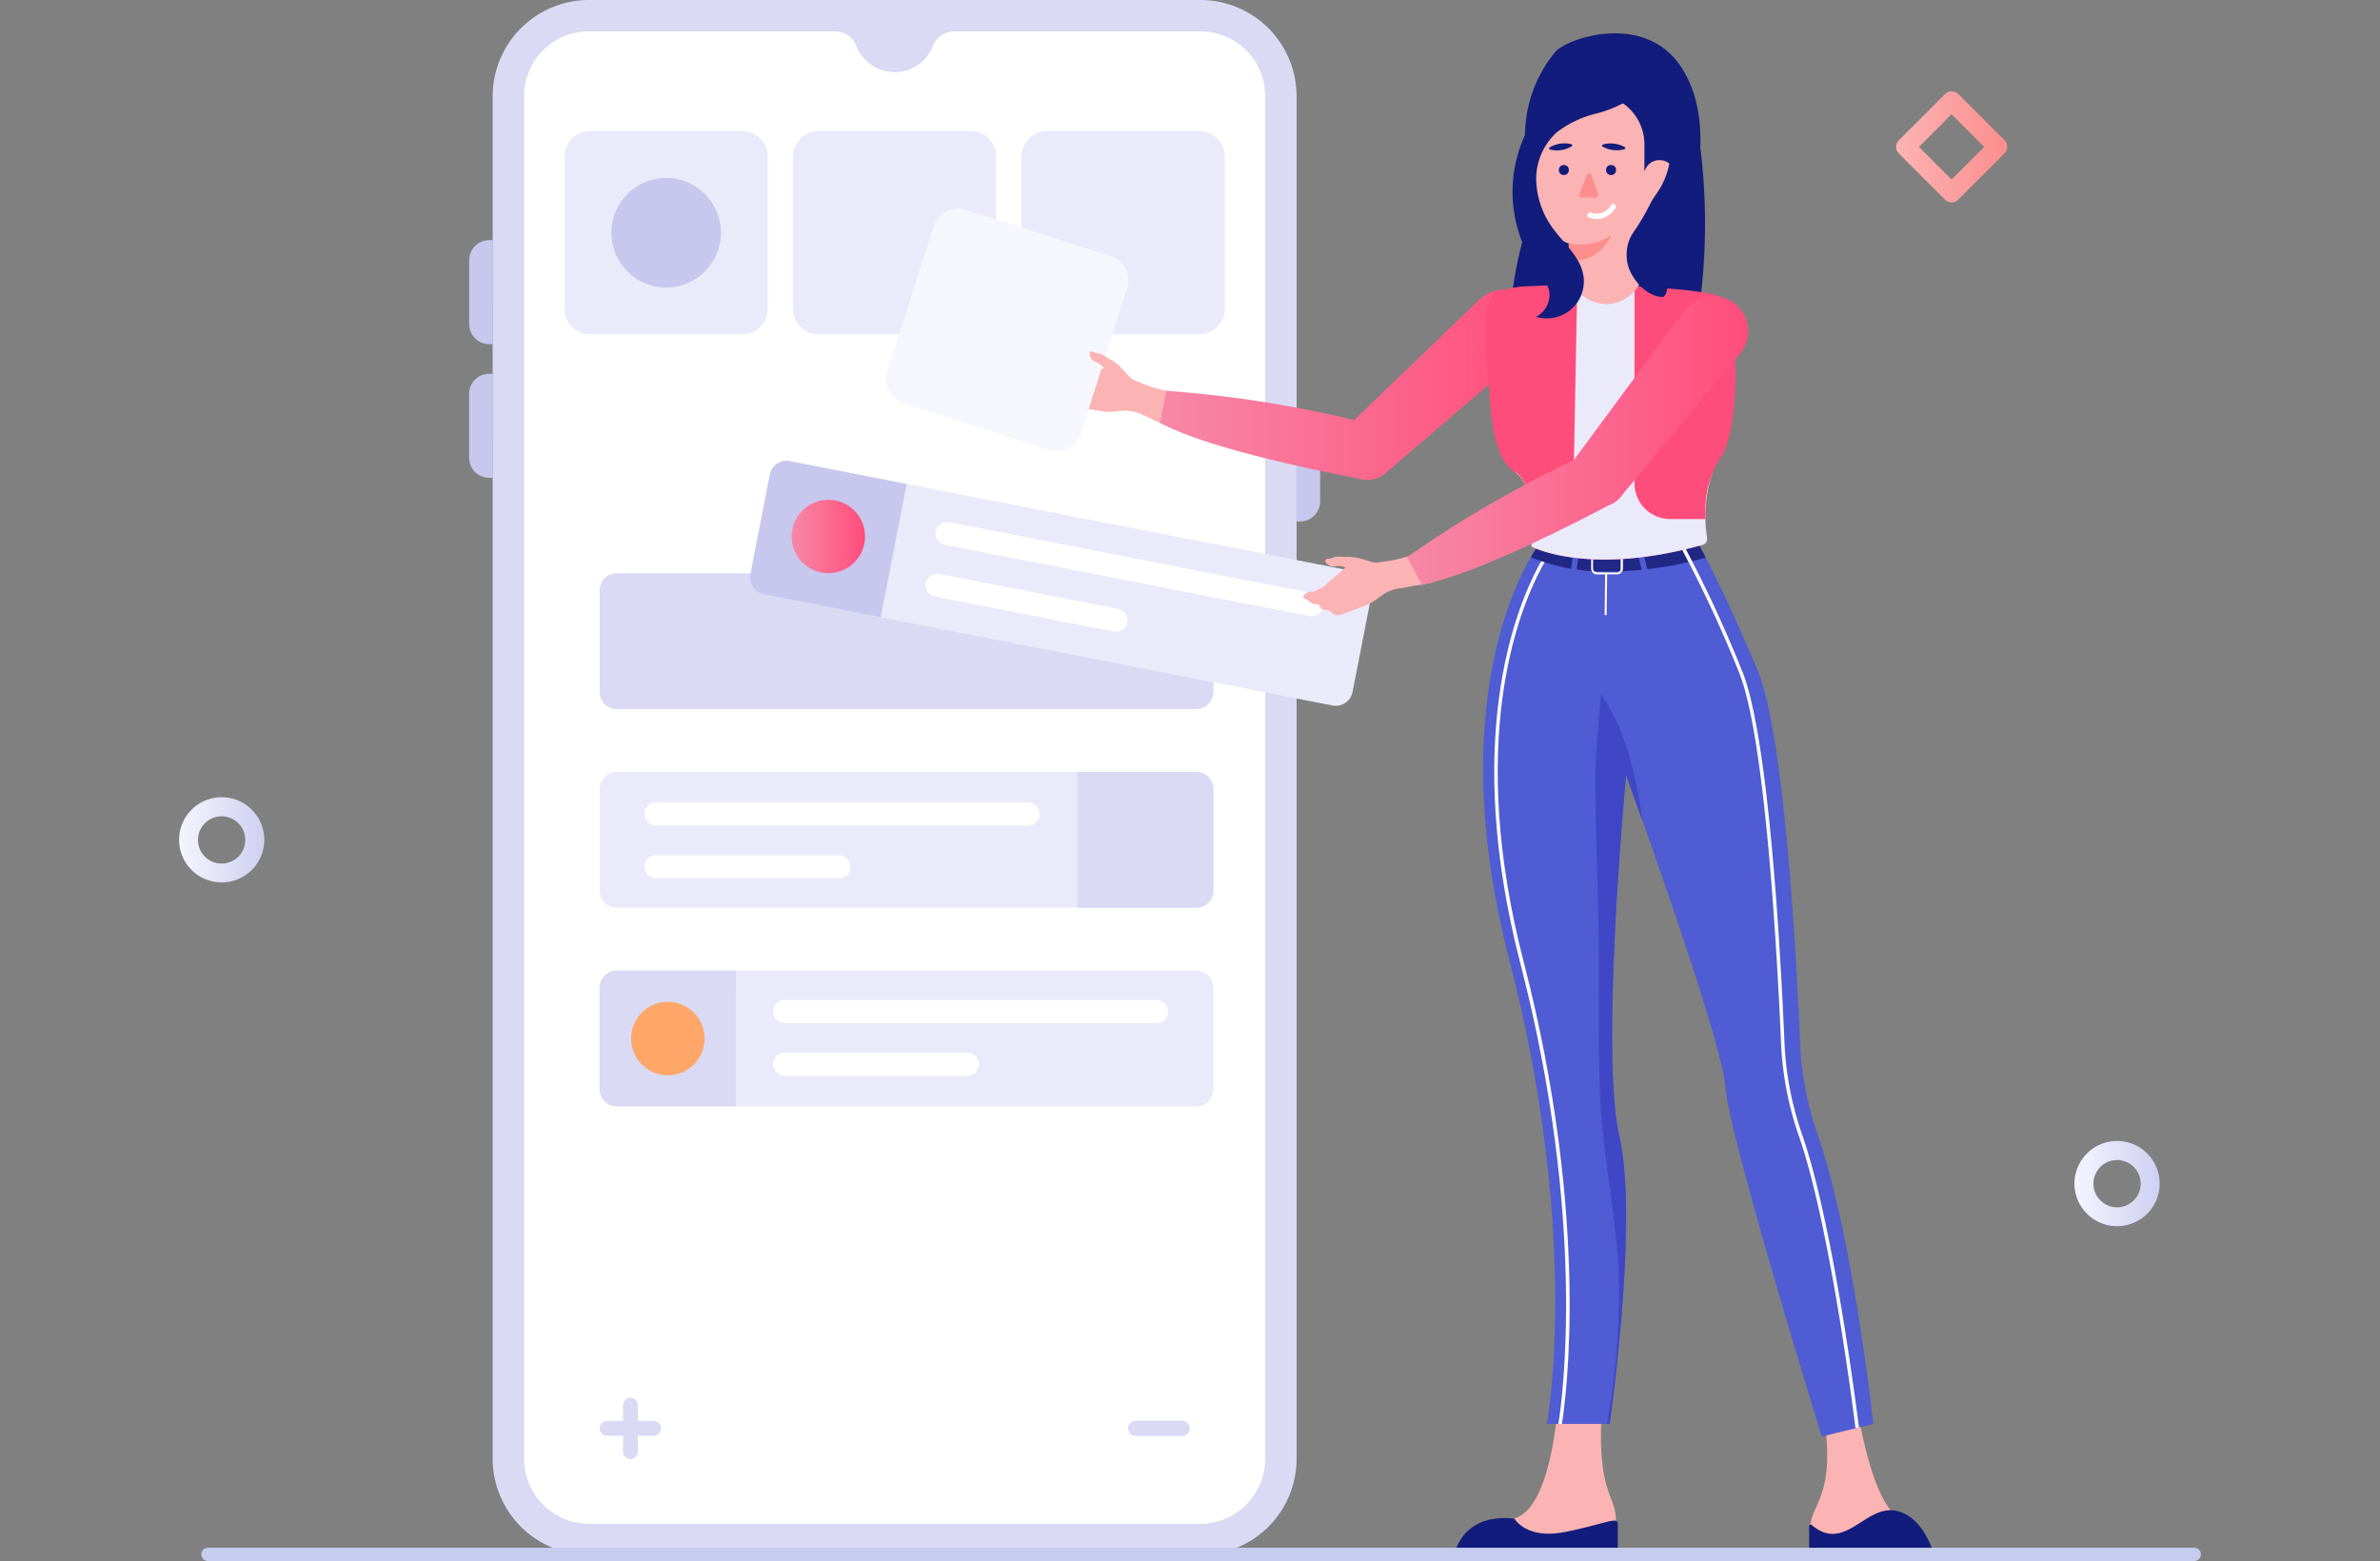 <svg xmlns="http://www.w3.org/2000/svg" xmlns:xlink="http://www.w3.org/1999/xlink" width="204.268" height="134" viewBox="0 0 204.268 134"><rect x="0" y="0" width="204.268" height="134" fill="#808080" stroke="none"/><defs><style>.a{fill:#f5f7fb;}.b{clip-path:url(#a);}.c{fill:#c8c8ee;}.d{fill:#dadaf5;}.e{fill:#fff;}.f{fill:#eaeafa;}.g{fill:#121c7c;}.h{fill:#fcb3b3;}.i{fill:#4f5cd3;}.j{fill:#212785;}.k{fill:#3f47c7;}.l{fill:url(#b);}.m{fill:url(#c);}.n{fill:url(#d);}.o{fill:url(#e);}.p{fill:url(#f);}.q{fill:url(#g);}.r{fill:#fc8e8e;}.s{fill:#f6f6fe;}.t{fill:url(#h);}.u{fill:url(#i);}.v{fill:#ffa668;}.w{fill:#c5cced;}.x{fill:url(#j);}.y{fill:url(#k);}.z{fill:url(#l);}</style><clipPath id="a"><rect class="a" width="204.268" height="134" transform="translate(320 1788)"/></clipPath><linearGradient id="b" y1="0.5" x2="1" y2="0.5" gradientUnits="objectBoundingBox"><stop offset="0" stop-color="#f788a8"/><stop offset="1" stop-color="#ff4d7b"/></linearGradient><linearGradient id="c" x1="35.932" y1="1.565" x2="35.828" y2="1.361" xlink:href="#b"/><linearGradient id="d" x1="277.911" y1="-0.358" x2="277.911" y2="-0.282" xlink:href="#b"/><linearGradient id="e" x1="272.303" y1="-0.369" x2="272.303" y2="-0.292" xlink:href="#b"/><linearGradient id="f" x1="1.365" y1="0.51" x2="1.242" y2="0.508" xlink:href="#b"/><linearGradient id="g" x1="3.415" y1="0.556" x2="3.264" y2="0.553" xlink:href="#b"/><linearGradient id="h" x1="0" y1="0.502" x2="0.998" y2="0.502" xlink:href="#b"/><linearGradient id="i" x1="0" y1="0.5" x2="1" y2="0.5" xlink:href="#b"/><linearGradient id="j" y1="0.501" x2="1" y2="0.501" gradientUnits="objectBoundingBox"><stop offset="0" stop-color="#f5f5ff"/><stop offset="1" stop-color="#cfcff2"/></linearGradient><linearGradient id="k" x1="0" y1="0.5" x2="1" y2="0.5" xlink:href="#j"/><linearGradient id="l" y1="0.5" x2="0.999" y2="0.5" gradientUnits="objectBoundingBox"><stop offset="0" stop-color="#fcb3b3"/><stop offset="1" stop-color="#fc8e8e"/></linearGradient></defs><g class="b" transform="translate(-320 -1788)"><g transform="translate(335.372 1788)"><path class="c" d="M117.383,52.789h.29a1.732,1.732,0,0,0,1.732-1.732V45.583a1.732,1.732,0,0,0-1.732-1.732h-.29Z" transform="translate(-21.472 -8.022)"/><path class="c" d="M32.486,39.265H32.2A1.732,1.732,0,0,0,30.464,41v5.475A1.732,1.732,0,0,0,32.2,48.2h.29Z" transform="translate(-5.573 -7.183)"/><path class="c" d="M32.486,25.225H32.2a1.732,1.732,0,0,0-1.732,1.732v5.475A1.732,1.732,0,0,0,32.2,34.163h.29Z" transform="translate(-5.573 -4.614)"/><path class="d" d="M101.936,8.231V125.21a8.246,8.246,0,0,1-8.2,8.261H41.2a8.259,8.259,0,0,1-8.261-8.261V8.231A8.272,8.272,0,0,1,41.2,0H93.734a8.259,8.259,0,0,1,8.2,8.231Z" transform="translate(-6.026)"/><path class="e" d="M94.337,3.3H73.093A1.977,1.977,0,0,0,71.3,4.619a3.525,3.525,0,0,1-6.516,0A1.977,1.977,0,0,0,62.99,3.3H41.775a5.538,5.538,0,0,0-5.538,5.538V125.813a5.6,5.6,0,0,0,5.538,5.6h52.5a5.584,5.584,0,0,0,5.566-5.567V8.834A5.538,5.538,0,0,0,94.336,3.3Z" transform="translate(-6.629 -0.603)"/><circle class="e" cx="4.676" cy="4.676" r="4.676" transform="translate(34.054 117.94)"/><circle class="e" cx="4.676" cy="4.676" r="4.676" transform="translate(79.418 117.94)"/><path class="d" d="M104.957,149.923a.636.636,0,0,1-.633.633h-3.985a.633.633,0,0,1-.437-1.092.62.62,0,0,1,.437-.186h3.985a.633.633,0,0,1,.633.644Z" transform="translate(-18.239 -27.307)"/><path class="d" d="M104.957,149.923a.636.636,0,0,1-.633.633h-3.985a.633.633,0,0,1-.437-1.092.62.62,0,0,1,.437-.186h3.985a.633.633,0,0,1,.633.644Z" transform="translate(-18.239 -27.307)"/><path class="d" d="M49.437,149.923a.636.636,0,0,1-.633.633H44.818a.633.633,0,0,1-.437-1.092.62.62,0,0,1,.437-.186H48.8a.633.633,0,0,1,.633.644Z" transform="translate(-8.083 -27.307)"/><path class="d" d="M47.259,152.1a.635.635,0,0,1-.633-.633v-3.985a.633.633,0,0,1,1.092-.437.62.62,0,0,1,.186.437v3.985a.633.633,0,0,1-.644.633Z" transform="translate(-8.529 -26.863)"/><path class="f" d="M57.929,15.972v13.05a2.2,2.2,0,0,1-2.2,2.2H42.686a2.2,2.2,0,0,1-2.2-2.2V15.972a2.2,2.2,0,0,1,2.2-2.2H55.734a2.2,2.2,0,0,1,2.195,2.2Z" transform="translate(-7.406 -2.52)"/><path class="f" d="M81.929,15.972v13.05a2.2,2.2,0,0,1-2.2,2.2H66.684a2.2,2.2,0,0,1-2.2-2.2V15.972a2.2,2.2,0,0,1,2.2-2.2H79.732A2.2,2.2,0,0,1,81.929,15.972Z" transform="translate(-11.796 -2.52)"/><path class="f" d="M105.93,15.972v13.05a2.2,2.2,0,0,1-2.2,2.2H90.685a2.2,2.2,0,0,1-2.2-2.2V15.972a2.2,2.2,0,0,1,2.2-2.2h13.048A2.2,2.2,0,0,1,105.93,15.972Z" transform="translate(-16.187 -2.52)"/><path class="g" d="M140.928,17.788c.266,2.97,1.832,5.667,3.616,8.056a5.492,5.492,0,0,0,1.564,1.57,2.075,2.075,0,0,0,2.118.081,3.1,3.1,0,0,0,.965-1.267l4.055-7.842a9.94,9.94,0,0,0,1.358-3.85,9.341,9.341,0,0,0-.952-4.044A5.943,5.943,0,0,0,152.046,8a5.382,5.382,0,0,0-2.717-.937,11.1,11.1,0,0,0-3.3-.046,5.765,5.765,0,0,0-2.173.8,2.974,2.974,0,0,0-1.162,1.736,25.124,25.124,0,0,0-1.616,5.184,11.849,11.849,0,0,0-.146,3.051Z" transform="translate(-25.772 -1.265)"/><path class="g" d="M156.226,36.669c-1.033-2.8-.319-6.126.05-9.216a53.458,53.458,0,0,0-.111-11.773L143.11,16.1c-.456,1.618-.978,3.215-1.468,4.8-1.31,4.241-2.415,8.98-1.385,13.36a13.262,13.262,0,0,0,4.4,7.167,15.214,15.214,0,0,0,6.613,3.033,5.759,5.759,0,0,0,4.092-.238,4.485,4.485,0,0,0,2.059-4.381A16.172,16.172,0,0,0,156.226,36.669Z" transform="translate(-25.583 -2.868)"/><path class="h" d="M172.454,148.265l2.952-.039c.782,4.315,2.1,9.576,4.7,9.626,1.031.841-7.7,4.739-8.622,1.256C170.707,156.177,173.8,156.59,172.454,148.265Z" transform="translate(-31.346 -27.114)"/><path class="g" d="M181.393,162.8H171.7a.474.474,0,0,1-.474-.474v-2.276a.14.14,0,0,1,.236-.1c2.8,2.363,4.536-1.671,7.108-1.254,1.941.314,2.9,2.4,3.276,3.468a.474.474,0,0,1-.454.633Z" transform="translate(-31.322 -29.025)"/><path class="h" d="M147.7,147.691h-3.791c-.384,4.368-1.494,9.456-4.079,9.744-.948.93,8.375,4.368,8.971.821C149.308,155.258,147.122,156.1,147.7,147.691Z" transform="translate(-25.567 -27.017)"/><path class="g" d="M148,159.919v2.531a.515.515,0,0,1-.515.515H134.553a.513.513,0,0,1-.5-.668c.363-1.092,1.518-3.136,5.071-2.76,0,0,1.016,1.821,4.368,1.142S147.89,159.369,148,159.919Z" transform="translate(-24.518 -29.175)"/><path class="i" d="M170.468,132.707l-4.422,1.077s-7.905-25.513-8.261-29.94c-.266-3.276-4.778-16.313-7.132-22.93-.832-2.354-1.4-3.9-1.4-3.9s-2.254,23.716-.577,31.01-.836,24.677-.836,24.677h-5.392s2.99-15.811-3.234-39.88c-4.894-18.923-.535-30.073,1.555-33.98.107-.2.218-.376.3-.539a10.316,10.316,0,0,1,.668-1.05H155.5s.205.36.579,1.081c.094.179.192.382.308.6.874,1.719,2.332,4.752,4.149,9.1,2.265,5.429,3.293,23.642,3.662,32.22a27.851,27.851,0,0,0,1.529,7.735C168.73,116.667,170.468,132.707,170.468,132.707Z" transform="translate(-25.058 -10.473)"/><path class="e" d="M141.959,59.22c.109-.2.218-.376.3-.542s.175-.3.249-.421h.352c-.1.153-.218.338-.343.57-.092.164-.192.341-.3.535-2.088,3.9-6.42,15.016-1.544,33.871,5.717,22.109,3.638,37.437,3.276,39.658h-.3c.33-2.037,2.472-17.372-3.276-39.584C135.487,74.349,139.854,63.155,141.959,59.22Z" transform="translate(-25.27 -10.657)"/><path class="j" d="M157,58.341l-.085.022a30.814,30.814,0,0,1-8.08,1.166,16.732,16.732,0,0,1-6.846-1.219,10.318,10.318,0,0,1,.668-1.05h13.758S156.624,57.62,157,58.341Z" transform="translate(-25.974 -10.474)"/><rect class="i" width="0.485" height="2.819" transform="matrix(0.992, 0.126, -0.126, 0.992, 119.705, 47.002)"/><rect class="i" width="0.485" height="2.819" transform="matrix(0.971, -0.239, 0.239, 0.971, 125.086, 47.109)"/><path class="e" d="M150.547,58.041l-1.723-.02a.5.5,0,0,0-.5.5v.9a.5.5,0,0,0,.5.5h.7l-.044,3.494h.17l.048-3.5h.845a.507.507,0,0,0,.509-.5v-.9A.5.5,0,0,0,150.547,58.041Zm.308,1.4a.325.325,0,0,1-.328.323l-1.719-.02a.328.328,0,0,1-.323-.328v-.9a.328.328,0,0,1,.328-.323l1.723.02a.323.323,0,0,1,.319.328Z" transform="translate(-27.132 -10.614)"/><path class="e" d="M172.721,133.048c-.218-1.767-2.225-17.47-4.837-25.011a28.048,28.048,0,0,1-1.54-7.777c-.336-7.849-1.365-26.69-3.654-32.167a107.823,107.823,0,0,0-5.023-10.768l.266-.151a109.442,109.442,0,0,1,5.023,10.8c2.324,5.516,3.354,24.4,3.682,32.268a27.7,27.7,0,0,0,1.529,7.691c2.621,7.567,4.632,23.305,4.852,25.074Z" transform="translate(-28.842 -10.459)"/><path class="k" d="M150.788,123.7c-.076-5.571-1.411-11-1.625-16.562-.234-6.047,0-12.111-.218-18.165-.1-2.974-.168-5.953-.168-8.932,0-2.374.288-4.719.476-7.078,2.149,3.086,3.016,6.958,3.549,10.823-.834-2.354-1.4-3.9-1.4-3.9s-2.256,23.716-.577,31.01-.834,24.677-.834,24.677h-.24A60.432,60.432,0,0,0,150.788,123.7Z" transform="translate(-27.215 -13.347)"/><path class="h" d="M96.16,38.369c-.055-.066-.1-.135-.162-.194a1.638,1.638,0,0,0-.616-.371.782.782,0,0,1-.454-.638.282.282,0,0,1,.063-.229c.039-.035.151,0,.218.017a1.862,1.862,0,0,0,.408.14c.472.02.756.4,1.144.568a4.115,4.115,0,0,1,1.007.819c.188.173.358.365.528.555a1.43,1.43,0,0,0,.568.4c.452.17.893.376,1.352.522.524.166,1.061.282,1.633.437l.1,3.11c-.168-.074-.319-.138-.465-.205-.745-.347-1.485-.71-2.238-1.039a3.263,3.263,0,0,0-1.529-.24c-.365.024-.727.092-1.092.092a7.365,7.365,0,0,1-.981-.114c-.321-.046-.642-.1-.961-.153s-.642-.1-.954-.188a.747.747,0,0,1-.566-.62c-.015-.12-.157-.231-.253-.336a2.391,2.391,0,0,0-.24-.218.277.277,0,0,1-.109-.31.231.231,0,0,0-.124-.3,1.138,1.138,0,0,1-.507-.738.384.384,0,0,0-.107-.14.218.218,0,0,1,.079-.373.823.823,0,0,1,.708.092c.039.022.076.059.118.063.319.035.638.076.957.085a2.051,2.051,0,0,0,.437-.1c.317-.063.633-.12.95-.179Z" transform="translate(-16.783 -6.754)"/><path class="l" d="M134.748,35.594a2.8,2.8,0,0,1-.308.262L122.632,45.962h0a2.446,2.446,0,0,1-.314.28,1.85,1.85,0,0,1-.179.122h0a1.929,1.929,0,0,1-.273.151l-.094.041a2.249,2.249,0,0,1-.963.2,2.21,2.21,0,0,1-.266-.017,2.557,2.557,0,0,1-.531-.1c-1.933-.382-12.917-2.5-16.979-4.8l.546-2.73a99.56,99.56,0,0,1,16.13,2.511L130.59,31.139l.015.02a3.038,3.038,0,0,1,4.138,4.444Z" transform="translate(-18.847 -5.562)"/><path class="m" d="M158.638,36.583v.151a27.019,27.019,0,0,1-.391,5.628c-.037.207-.09.415-.14.594-.026.124-.066.236-.09.36-.066.194-.118.373-.183.542a2.979,2.979,0,0,1-.218.472,2.366,2.366,0,0,1-.28.487c-1.568,2.184-1.273,5.619-1.107,6.842a.533.533,0,0,1-.384.581c-9.807,2.758-14.677.151-14.677.151a27.768,27.768,0,0,0-.258-4.239,2.925,2.925,0,0,0-1.24-2.223c-1.323-.83-1.813-3.341-1.983-5.1-.116-1.059-.118-1.858-.118-1.858s-1.155-7.279.587-8.412a8.96,8.96,0,0,1,2.994-.524,86.25,86.25,0,0,1,13.6.38c1.684.2,2.839.485,3.073.81C158.232,31.824,158.563,34.049,158.638,36.583Z" transform="translate(-25.096 -5.472)"/><path class="n" d="M146.255,29.918l-2.725,3.623,1.363,1.559-1.153,1.376,2.516,5.453Z" transform="translate(-26.255 -5.473)"/><path class="o" d="M152.882,30.076l2.725,3.623-1.363,1.557,1.153,1.378-2.516,5.451Z" transform="translate(-27.966 -5.502)"/><path class="f" d="M157.292,49.552a12.032,12.032,0,0,0-.489,5.7.533.533,0,0,1-.384.581c-9.807,2.758-14.679.151-14.679.151a27.773,27.773,0,0,0-.258-4.239,2.939,2.939,0,0,0-1.2-2.184Z" transform="translate(-25.661 -9.064)"/><path class="f" d="M146.788,29.918l-.345,18.237a7.807,7.807,0,0,1,1.965-.417c1.142.022,2.164.874,3.291,1.092V30.064C149.965,29.959,148.48,29.9,146.788,29.918Z" transform="translate(-26.788 -5.472)"/><path class="p" d="M161.114,43.855a5.455,5.455,0,0,1-.135.592c-.022.124-.061.247-.092.367-.063.192-.118.367-.181.535a3.11,3.11,0,0,1-.205.474,2.9,2.9,0,0,1-.284.489,8.452,8.452,0,0,0-1.247,4.774v.437h-3.033a3.057,3.057,0,0,1-3.057-3.057v-2.19c.052.011.107.015.159.022a4.7,4.7,0,0,0,3.883-1.837,15.043,15.043,0,0,0,2.107-3.931c.413-.985,1.022-2.114,2.037-2.273a2.385,2.385,0,0,1,.437-.175v.155A26.333,26.333,0,0,1,161.114,43.855Z" transform="translate(-27.966 -6.966)"/><path class="q" d="M144.748,46.723a.512.512,0,0,0,.122-.026v2.708a3.057,3.057,0,0,1-3.057,3.057h-.69c0-.625-.022-1.288-.079-1.882a2.915,2.915,0,0,0-1.247-2.223c-1.31-.83-1.808-3.339-1.965-5.1a7.755,7.755,0,0,0,2.027,2.413,6.573,6.573,0,0,0,4.89,1.053Z" transform="translate(-25.213 -7.913)"/><path class="h" d="M154.143,17.833a3.376,3.376,0,0,1-.7.788,7.261,7.261,0,0,0-.742.559,2.542,2.542,0,0,0-.9,1.948v3.439a3.314,3.314,0,0,1-3.018,3.343,3.234,3.234,0,0,1-3.453-3.225V22.707a.035.035,0,0,0-.017,0,4.274,4.274,0,0,1-2.859-4.042V14.2a4.278,4.278,0,0,1,4.278-4.278h.808a4.282,4.282,0,0,1,4.282,4.282v2.359a1.529,1.529,0,0,1,.476-.732,1.369,1.369,0,0,1,1.813.157,1.47,1.47,0,0,1,.031,1.845Z" transform="translate(-26.059 -1.815)"/><path class="r" d="M149.6,24.736a3.551,3.551,0,0,1-2.673,2.129,3.607,3.607,0,0,1-.954.035V25.415a4.9,4.9,0,0,0,.583.085A4.774,4.774,0,0,0,149.6,24.736Z" transform="translate(-26.703 -4.525)"/><path class="g" d="M154.843,19.877c-1.33,2.369-.874,6.46-1.747,6.254,0,0-1.529,0-2.636-2.075A3.275,3.275,0,0,1,150.1,22.5V22.43a3.291,3.291,0,0,1,.6-1.88,18.592,18.592,0,0,0,1.363-2.3,8.321,8.321,0,0,1,.673-1.092,6.538,6.538,0,0,0,.959-5.211c.124-.577.114-.946-.107-.946a.4.4,0,0,1-.249-.133,5.766,5.766,0,0,0-.692-1.192,25.526,25.526,0,0,1-.95-2.952L149.871,7.8c-.533-.151-6.115,1.188-6.931,3.057a5.529,5.529,0,0,0-1.068,1.658l-.489.286A11.342,11.342,0,0,1,144,5.065c1.114-1.188,7.4-3.276,10.563,1.026S156.213,17.438,154.843,19.877Z" transform="translate(-25.86 -0.64)"/><path class="g" d="M151.35,8.569a8.8,8.8,0,0,1-.815.836,10.5,10.5,0,0,1-3.354,1.489,9.083,9.083,0,0,0-3.317,1.59A5.416,5.416,0,0,0,142.1,16.6a7.307,7.307,0,0,0,1.546,4.282c.922,1.234,2.214,2.315,2.49,3.826a3.182,3.182,0,0,1-4.06,3.616,2.09,2.09,0,0,0,1.105-2.341,5.026,5.026,0,0,0-.946-1.623,11.64,11.64,0,0,1-1.347-11.054,7.313,7.313,0,0,1,2.337-3.193,12.487,12.487,0,0,1,4.706-1.653,10.535,10.535,0,0,0,2.952-1.092,1.558,1.558,0,0,0,.181-.111c.063-.035.118-.076.173-.111s.063-.05.094-.07a2.511,2.511,0,0,0,.734-.911A3.941,3.941,0,0,1,151.35,8.569Z" transform="translate(-25.622 -1.128)"/><path class="e" d="M148.739,22.728a1.994,1.994,0,0,1-.655-.122.231.231,0,0,1,.151-.437,1.4,1.4,0,0,0,1.712-.629.226.226,0,0,1,.4.218,1.878,1.878,0,0,1-1.6.97Z" transform="translate(-27.06 -3.919)"/><path class="g" d="M149.548,15.357a2.479,2.479,0,0,0,1.819.218c.124-.035.135-.14.024-.205a2.492,2.492,0,0,0-1.815-.218C149.452,15.187,149.437,15.292,149.548,15.357Z" transform="translate(-27.343 -2.757)"/><path class="g" d="M144.012,15.6a2.479,2.479,0,0,0,1.813-.269c.111-.066.094-.17-.033-.205a2.492,2.492,0,0,0-1.808.269C143.874,15.463,143.887,15.568,144.012,15.6Z" transform="translate(-26.325 -2.756)"/><circle class="g" cx="0.43" cy="0.43" r="0.43" transform="translate(118.386 14.989) rotate(-85.46)"/><circle class="g" cx="0.43" cy="0.43" r="0.43" transform="translate(122.437 14.989) rotate(-85.46)"/><path class="r" d="M148.448,20.279l-1.116.02a.251.251,0,0,1-.251-.3l.618-1.561a.218.218,0,1,1,.437,0l.553,1.542a.251.251,0,0,1-.24.3Z" transform="translate(-26.904 -3.332)"/><path class="s" d="M94.964,28.738,91,41.173a2.2,2.2,0,0,1-2.76,1.426L75.808,38.637a2.2,2.2,0,0,1-1.426-2.76l3.966-12.432a2.2,2.2,0,0,1,2.76-1.426L93.541,25.98a2.2,2.2,0,0,1,1.424,2.758Z" transform="translate(-13.587 -4.009)"/><path class="h" d="M96.094,37.8a1.638,1.638,0,0,1,.616.371c.048.05.09.107.133.162h1.494a3.057,3.057,0,0,0-.858-.675c-.389-.173-.673-.548-1.144-.568a1.856,1.856,0,0,1-.408-.14c-.074-.022-.183-.052-.218-.017a.282.282,0,0,0-.063.229.782.782,0,0,0,.45.638Z" transform="translate(-17.495 -6.754)"/><path class="d" d="M96.85,61.692v8.724a1.468,1.468,0,0,1-1.468,1.468H45.642a1.468,1.468,0,0,1-1.468-1.468V61.692a1.468,1.468,0,0,1,1.468-1.468h49.74A1.468,1.468,0,0,1,96.85,61.692Z" transform="translate(-8.081 -11.017)"/><path class="f" d="M44.188,91.288v-8.72A1.468,1.468,0,0,1,45.655,81.1H95.385a1.468,1.468,0,0,1,1.468,1.468v8.72a1.468,1.468,0,0,1-1.468,1.468H45.644a1.468,1.468,0,0,1-1.457-1.468Z" transform="translate(-8.083 -14.835)"/><path class="d" d="M94.347,92.756H104.56a1.468,1.468,0,0,0,1.468-1.468v-8.72A1.468,1.468,0,0,0,104.56,81.1H94.347Z" transform="translate(-17.259 -14.835)"/><path class="e" d="M82.8,85.3a.994.994,0,0,1-.991.991H49.923a.993.993,0,1,1,0-1.985H81.807A.994.994,0,0,1,82.8,85.3Z" transform="translate(-8.951 -15.423)"/><path class="e" d="M66.565,90.847a.994.994,0,0,1-.991.991H49.928a.993.993,0,1,1,0-1.985H65.573a.994.994,0,0,1,.991.994Z" transform="translate(-8.952 -16.437)"/><path class="f" d="M96.85,103.447v8.718a1.467,1.467,0,0,1-1.468,1.467H45.642a1.468,1.468,0,0,1-1.468-1.468v-8.718a1.468,1.468,0,0,1,1.468-1.468h49.74A1.468,1.468,0,0,1,96.85,103.447Z" transform="translate(-8.081 -18.655)"/><path class="d" d="M55.867,101.98H45.642a1.468,1.468,0,0,0-1.468,1.468v8.718a1.467,1.467,0,0,0,1.468,1.467H55.856Z" transform="translate(-8.081 -18.655)"/><path class="e" d="M96.314,106.05a.994.994,0,0,1-.991.991H63.439a.993.993,0,1,1,0-1.985H95.322A.994.994,0,0,1,96.314,106.05Z" transform="translate(-11.423 -19.218)"/><path class="e" d="M80.081,111.582a.994.994,0,0,1-.991.991H63.444a.993.993,0,1,1,0-1.985H79.089a.994.994,0,0,1,.991.994Z" transform="translate(-11.424 -20.23)"/><path class="f" d="M113.355,59.7l-1.671,8.558a1.468,1.468,0,0,1-1.721,1.16l-48.808-9.53A1.468,1.468,0,0,1,60,58.165l1.671-8.558a1.468,1.468,0,0,1,1.721-1.16l48.808,9.53A1.468,1.468,0,0,1,113.355,59.7Z" transform="translate(-10.97 -8.857)"/><path class="c" d="M73.414,50.4,63.39,48.437a1.468,1.468,0,0,0-1.721,1.16L60,58.155a1.467,1.467,0,0,0,1.16,1.721l10.024,1.965Z" transform="translate(-10.97 -8.855)"/><path class="e" d="M112.724,62.133a.994.994,0,0,1-1.164.784l-31.292-6.11a.992.992,0,1,1,.38-1.948l31.287,6.115a.994.994,0,0,1,.788,1.16Z" transform="translate(-14.537 -10.032)"/><path class="e" d="M95.731,64.452a.994.994,0,0,1-1.164.784l-15.354-3a.992.992,0,0,1,.38-1.948l15.354,3A.994.994,0,0,1,95.731,64.452Z" transform="translate(-14.343 -11.025)"/><path class="h" d="M121.713,59.366c-.081-.031-.157-.063-.238-.087a1.638,1.638,0,0,0-.718,0,.782.782,0,0,1-.714-.323.282.282,0,0,1-.061-.231c.017-.05.129-.079.2-.1a1.86,1.86,0,0,0,.424-.085c.417-.218.852-.039,1.275-.085a4.151,4.151,0,0,1,1.282.2,6.907,6.907,0,0,1,.736.218,1.43,1.43,0,0,0,.69.055c.476-.081.961-.124,1.43-.231.535-.12,1.059-.293,1.627-.452.533.849,1,1.5,1.561,2.4-.181.02-.782.186-.943.2-.819.076-1.112.218-1.926.317a3.263,3.263,0,0,0-1.45.566c-.3.205-.583.437-.9.629a7.366,7.366,0,0,1-.9.4c-.3.122-.6.24-.906.352s-.6.236-.917.319a.747.747,0,0,1-.8-.251c-.074-.1-.253-.12-.389-.164a2.4,2.4,0,0,0-.312-.061.277.277,0,0,1-.247-.218.231.231,0,0,0-.258-.2,1.138,1.138,0,0,1-.808-.382.384.384,0,0,0-.162-.068c-.2-.055-.249-.205-.12-.363a.823.823,0,0,1,.655-.277.38.38,0,0,0,.133,0c.293-.131.59-.256.874-.408a2.049,2.049,0,0,0,.319-.3c.24-.218.485-.424.729-.633Z" transform="translate(-21.603 -10.654)"/><path class="t" d="M157.636,35.956a3.058,3.058,0,0,1-.256.308L147.538,48.07a2.274,2.274,0,0,1-.28.347l-.024.028-.079.081a2.553,2.553,0,0,1-.917.57c-2.022,1.074-11.509,6.023-15.981,6.77l-1.264-2.352A97.924,97.924,0,0,1,143.284,45.2c.037-.055.079-.109.122-.162l9.427-12.771.017.013a3.013,3.013,0,1,1,4.783,3.667Z" transform="translate(-23.596 -5.689)"/><circle class="u" cx="3.153" cy="3.153" r="3.153" transform="translate(52.568 42.901)"/><circle class="v" cx="3.153" cy="3.153" r="3.153" transform="translate(38.793 85.998)"/><circle class="c" cx="4.704" cy="4.704" r="4.704" transform="translate(37.098 15.273)"/><path class="w" d="M173.383,163.746H2.9a.568.568,0,0,1,0-1.136H173.383a.568.568,0,0,1,0,1.136Z" transform="translate(-0.426 -29.746)"/><path class="x" d="M202.748,127.188a3.656,3.656,0,1,1,3.656-3.656A3.656,3.656,0,0,1,202.748,127.188Zm0-5.678a2.029,2.029,0,1,0,2.029,2.029A2.029,2.029,0,0,0,202.748,121.51Z" transform="translate(-36.419 -21.929)"/><path class="y" d="M3.656,91.069a3.656,3.656,0,1,1,3.656-3.656A3.656,3.656,0,0,1,3.656,91.069Zm0-5.678a2.029,2.029,0,1,0,2.022,2.024,2.029,2.029,0,0,0-2.022-2.024Z" transform="translate(0 -15.321)"/><path class="z" d="M185.118,19.128a.81.81,0,0,1-.57-.24L180.6,14.941a.815.815,0,0,1,0-1.151l3.953-3.955a.815.815,0,0,1,1.151,0l3.948,3.948a.815.815,0,0,1,0,1.151l-3.955,3.953A.81.81,0,0,1,185.118,19.128Zm-2.8-4.763,2.8,2.8,2.8-2.8-2.8-2.8Z" transform="translate(-32.992 -1.756)"/></g></g></svg>
